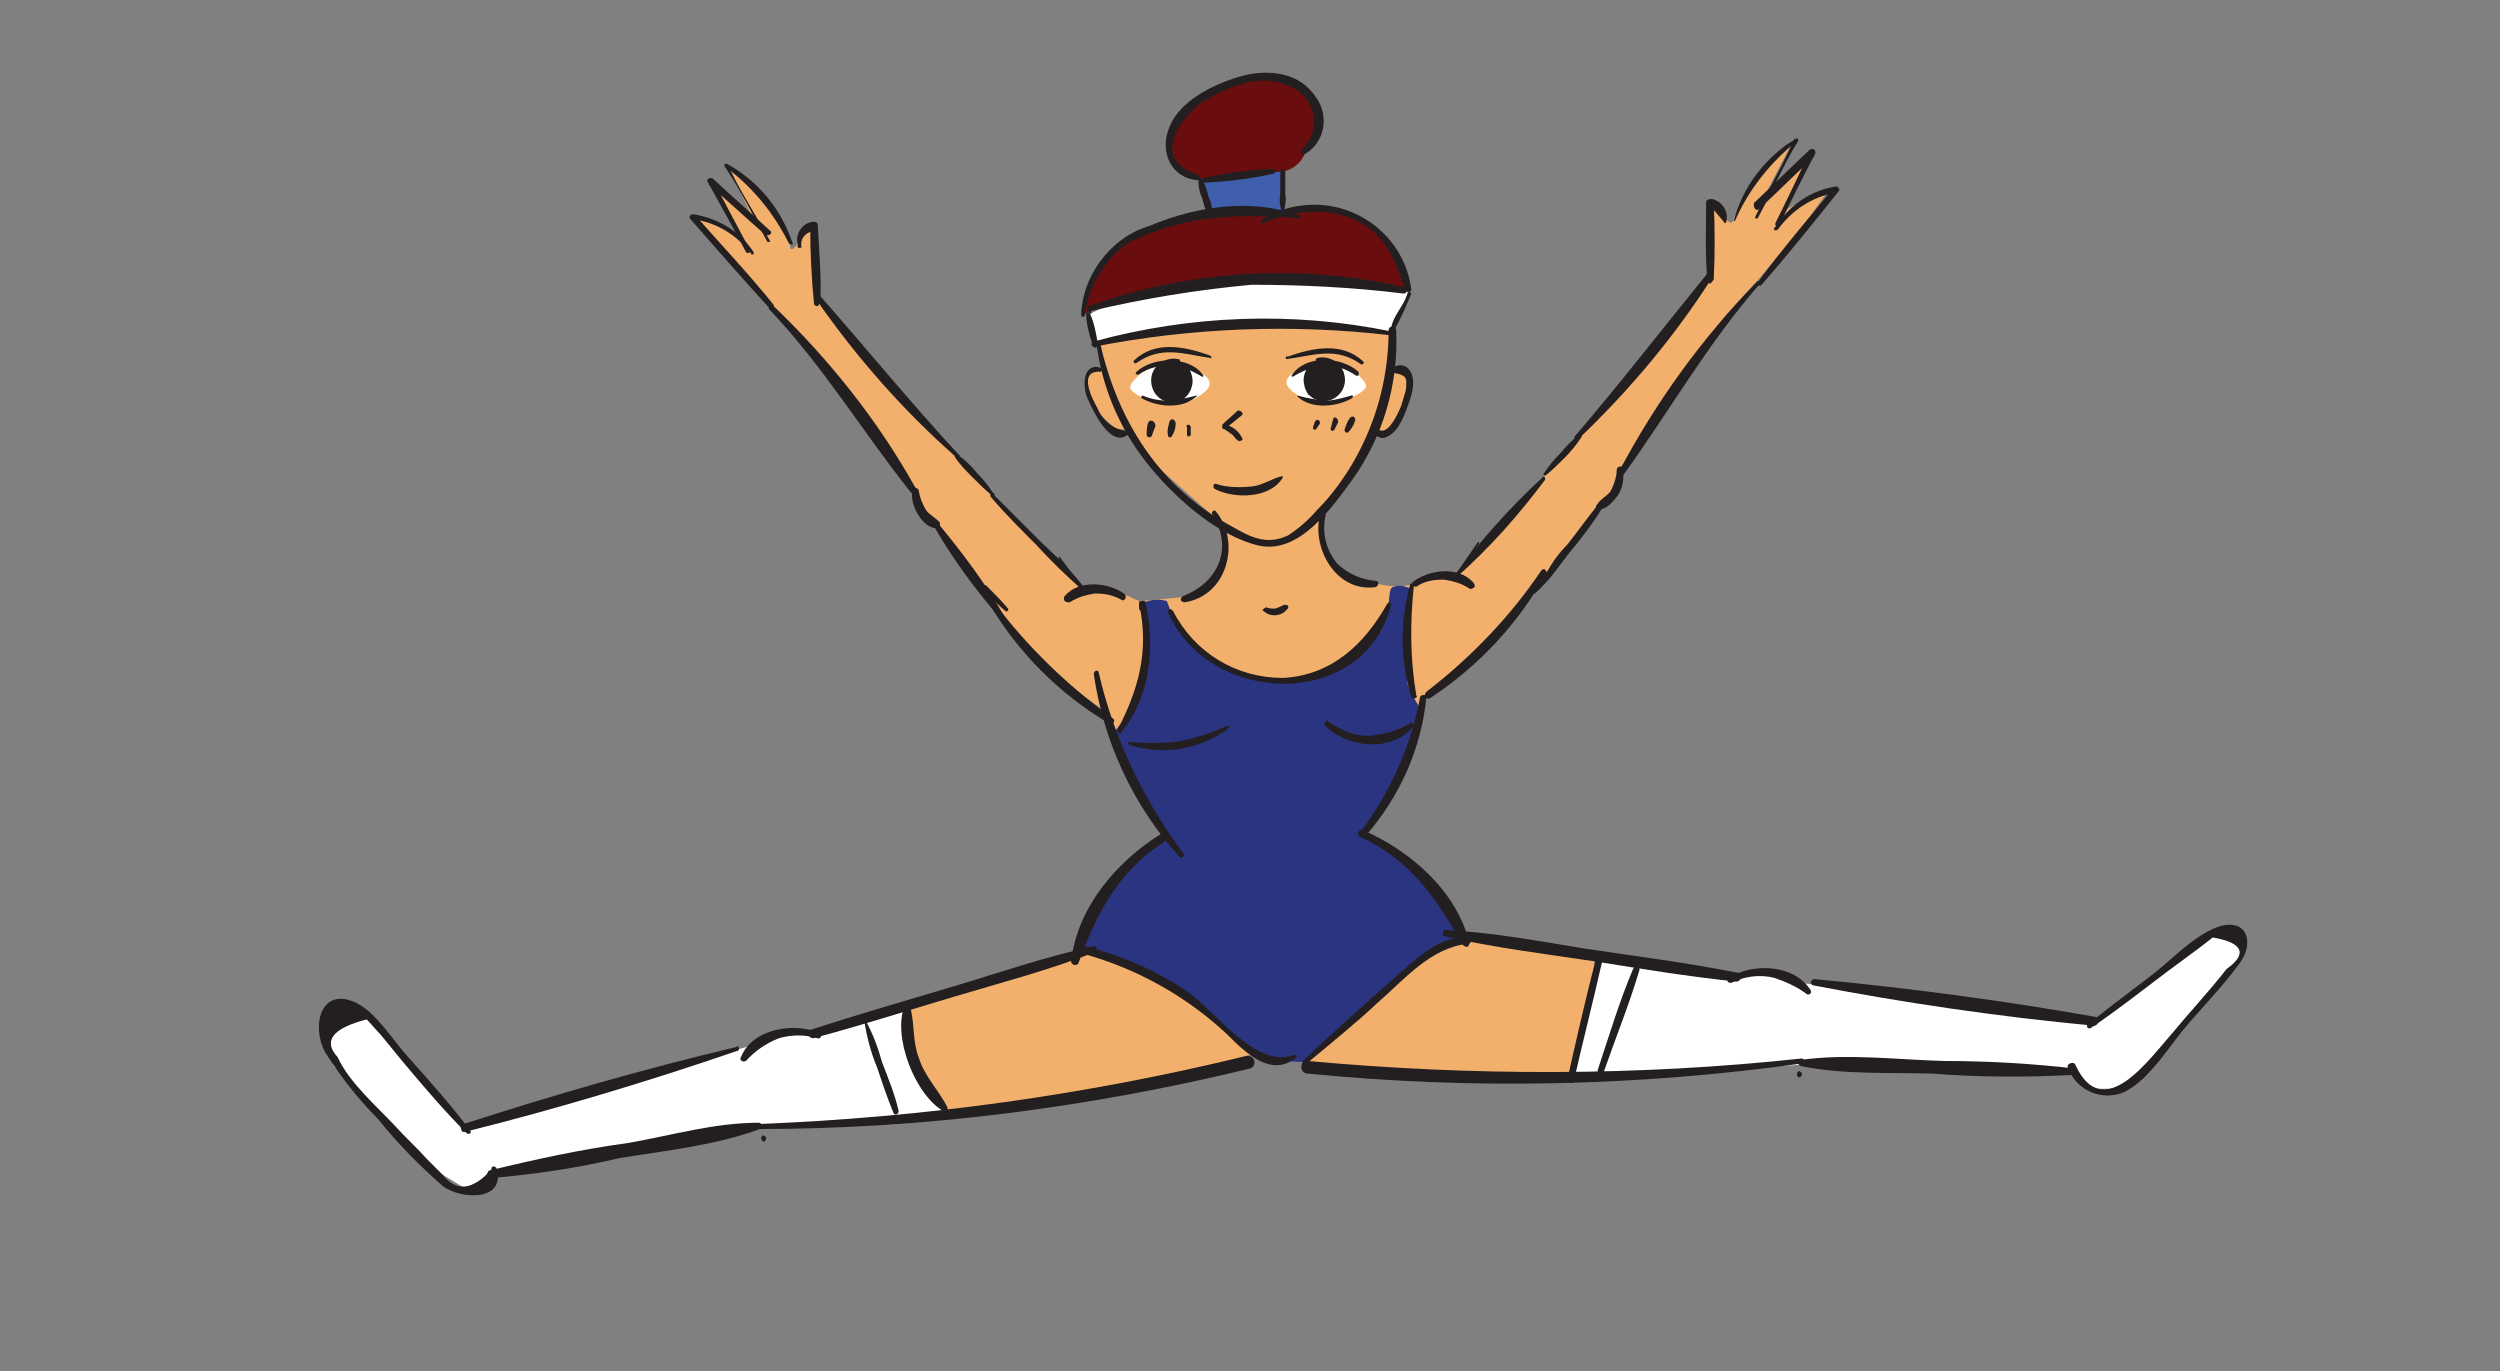 <?xml version="1.0" encoding="utf-8"?>
<!-- Generator: Adobe Illustrator 24.1.2, SVG Export Plug-In . SVG Version: 6.00 Build 0)  -->
<svg version="1.1" id="illustration" xmlns="http://www.w3.org/2000/svg" xmlns:xlink="http://www.w3.org/1999/xlink" x="0px"
	 y="0px" viewBox="0 0 198.4 108.8" style="enable-background:new 0 0 198.4 108.8;" xml:space="preserve">
<rect x="0" y="0" width="198.4" height="108.8" fill="#808080" stroke="none"/>
<style type="text/css">
	.st0{fill:#F3B06C;}
	.st1{fill:#FFFFFF;}
	.st2{fill:#6A0D0E;}
	.st3{fill:#231F20;}
	.st4{fill:#3F5FAC;}
	.st5{fill:#2A3481;}
</style>
<path class="st0" d="M87.2,27.1l11.4-1.5l11.8,0.8l0.1,3l0.9,0.3l0.4,1.1l-0.6,1.9l-0.8,1.3l-0.7,0.4l-0.7,0.1l-2.5,4.2l-1.8,2
	l0.2,1.9l1,2.2l1.3,1l2,0.5c1.1,0.3,2.2,0.3,3.2,0c0.8-0.3,1.6-0.5,2.4-0.6l1.4,0.3l-0.5-0.6l1.5-1.6l4.9-5.4l1.4-1.8l5.2-5.9l4.9-6
	l2.1-2.9l0.1-5.8l1.2,1.4c0,0,0.4,0.6,0.6,0s1.1-2.4,1.1-2.4l1.3-1.8l1.9-1.8l0.5-0.4l-2.3,4.4l3.3-2.9l-1.9,4.3l1.9-1.1l1.7-0.6
	l-1.4,2l-3,3.7l-1.1,1.3l-2.8,3.1l-4.4,6l-3.6,5.6l-0.5,0.8l-0.5,1.6l-1.1,1l-4.1,5.4l-3,3.6l-4.5,4.8l-2.4,1.8l-1.3,5.3l-3.4,5
	l2.6,1.6l3.8,3.7l1.7,2.8l10.4,1.6V77l-2,8.6l-20.8-1l-1.2-0.8l-1.7,0.3l-1.6-0.4l-4.3,1.3L75,88.4l-1.4-2.2l-1.4-3.3l-0.4-3.1
	l13.6-4.4l1.5-3.6l2.5-3.1l3.1-2.2l-3.2-5.4l-1.8-4.8L83,53.1l-3.4-4l-2.9-4l-2.3-3.5l-1.2-0.9L72.4,39l-3.9-5.7l-3.6-4.6l-4.7-5.3
	l-5.4-6.2l1,0.2l2.1,1l0.7,0.2l-2-3.8l3.3,2.9l-2-4.4l2.2,1.9l1.6,2.3l1,1.8c0,0-0.1,0.7,0.3,0.4s0.5-1.2,0.5-1.2l1-0.7l0.1,3.5
	l0.1,2.3l8.9,10.2l4,4.2l5.7,6l2.7,2.8h2.4l2,0.9c0,0,3-0.2,3.8-0.4s2.7-2.3,2.7-2.3l0.5-3.1l-1.2-1l-4.5-4l-2.3-2.8l-0.9-0.1
	L87,32.6l-0.9-2l0.4-1l1-0.3L87.2,27.1z"/>
<polygon class="st1" points="86.8,27.3 86.3,25 88.4,24 96.8,22.5 104.4,22.3 111.8,23 111.1,25 110.3,26.5 98.8,25.7 "/>
<path class="st2" d="M85.9,25l0.7-2.7l1.8-2.5l3.1-1.9l4.5-1.1l-0.8-2.6l-1.9-1.1l-0.5-2L94,9l2.8-1.9l2.6-0.9l2.9,0.2l2,1.5
	l0.5,2.6l-1.2,1.5c-0.2,0.8-0.9,1.4-1.7,1.6v3.2l2.6-0.3l2.6,0.4l2.5,1.5l1.4,2.1l0.9,2.6l-5.5-0.6h-8.1l-5.8,0.7l-5.6,1.3L85.9,25z
	"/>
<polygon class="st1" points="72.3,79.7 72.2,82.3 73.6,86.2 75,88.4 65.5,89.2 59.2,89.4 51.7,90.9 41.7,92.8 38.9,93.3 36.9,94.3 
	34.1,92.6 26.5,84.6 25.7,81.6 26.8,79.9 28.2,80 29.7,81.4 32.3,84.2 35.7,88.1 37.1,89.6 45.1,87.1 59.9,82.9 61.9,81.8 
	64.6,82.1 67.8,81.1 "/>
<polygon class="st1" points="126.7,75.9 124.7,85.5 137.7,84.8 148.1,84.2 160.6,84.6 164.4,85 165.8,86.4 168.5,86.4 173.8,80.6 
	175.9,78.2 177.8,75.9 177.7,73.9 175.8,73.9 173.4,75.6 170.2,78.2 166.1,81.1 151,79 142.8,78 140.4,76.9 136.6,77.6 "/>
<path class="st1" d="M105,28.8l-1.7,0.5c0,0-1.1,0.3-1.2,1s1.7,1.5,1.7,1.5l1.7,0.2l1.8-0.5c0,0,1-0.4,1.1-0.8s-0.9-1.2-0.9-1.2
	l-1.3-0.7C106.2,28.8,105,28.8,105,28.8z"/>
<path class="st1" d="M93.1,28.9l1.7,0.5c0,0,1.1,0.3,1.2,1s-1.7,1.5-1.7,1.5l-1.7,0.2l-1.8-0.5c0,0-1-0.4-1.1-0.8s0.9-1.2,0.9-1.2
	l1.3-0.7C91.9,28.9,93.1,28.9,93.1,28.9z"/>
<polygon class="st3" points="105,28.8 103.9,29.3 103.6,30.2 103.8,31.3 104.4,31.6 105.3,31.7 106.1,31.4 106.6,30.7 106.6,29.5 
	105.8,28.9 "/>
<polygon class="st3" points="92.9,28.8 91.8,29.3 91.5,30.4 92,31.4 92.9,32 93.7,31.7 94.3,31 94.4,30 93.9,29.1 "/>
<polygon class="st4" points="95.2,14.2 98,13.9 101.9,13.6 101.8,16.9 96.4,17 95.9,16.9 "/>
<path class="st5" d="M90.6,47.9c0.6-0.3,1.3-0.4,2-0.2l0.6,1.6l1.4,1.8l2,1.7l2.8,1.1l3.1,0.2l3.9-1.3l2.6-2.4l1.2-2.1
	c0,0,0-1.6,0.3-1.7c0.5-0.2,1-0.1,1.4,0.1c0.2,0.3-0.2,1.8-0.2,1.8l-0.2,3.1l0.2,2.7l0.4,0.9l0.7,1.2l-1.1,4.6l-1.8,2.8l-1.7,2.4
	l2.6,1.6l2.1,2.1l1.8,1.7l1.5,2.8l-3.4,1.7l-2.7,2.3l-2.7,2.2l-1.8,1.8L104,84l-0.4,0.3l-1.9-0.1l-2.3-0.6l-1.3-1.1l-2.8-2.6
	l-2.6-1.5l-4-2.2l-3.1-0.7l1.2-3.1l3-3.9l2.8-2.3l-3-5.1l-1.1-3.1l1.4-1.8l1.2-4v-2.9L90.6,47.9z"/>
<path class="st3" d="M87,27.1c0.4,3.5,1.8,6.8,3.9,9.5c2.1,2.7,5.6,5.9,9,6.7c3.2,0.7,5.8-3,7.4-5.2c2.5-3.5,3.7-7.7,3.5-11.9
	c0-0.1-0.1-0.3-0.3-0.3c-0.1,0-0.3,0.1-0.3,0.3c0,3.6-0.9,7.1-2.7,10.3c-0.8,1.4-1.8,2.8-3,4c-0.7,0.8-1.5,1.5-2.3,2
	c-1.7,0.8-3,0.1-4.4-0.7c-5.8-3.1-9.1-8.4-10.5-14.6c0-0.1-0.1-0.1-0.2-0.1C87.1,27,87,27.1,87,27.1L87,27.1z"/>
<path class="st3" d="M110.4,26.3c-7.8-1.6-15.9-1.3-23.6,0.8c-0.3,0.1-0.2,0.5,0.1,0.4c7.7-1.5,15.6-1.8,23.4-0.9
	C110.5,26.6,110.5,26.3,110.4,26.3L110.4,26.3z"/>
<path class="st3" d="M87.1,27.4c0-0.4-0.1-0.8-0.2-1.3c-0.1-0.4-0.2-0.8-0.4-1.2c0-0.1-0.2-0.1-0.2-0.1c-0.1,0-0.1,0.1-0.1,0.2
	c0,0.4,0.1,0.9,0.2,1.3c0.1,0.4,0.2,0.8,0.4,1.2c0,0.1,0.2,0.1,0.2,0.1C87,27.5,87.1,27.4,87.1,27.4z"/>
<path class="st3" d="M86.5,24.7c4.2-1,8.5-1.7,12.8-2.1c4,0,8.1,0.2,12.1,0.7c0.3,0,0.4-0.5,0.1-0.5c-8.3-1.9-17-1.4-25.1,1.5
	c-0.1,0-0.1,0.2-0.1,0.2C86.3,24.7,86.4,24.7,86.5,24.7z"/>
<path class="st3" d="M111.7,23.3c-0.3,1-1.2,1.8-1.3,2.8c0,0.2,0.3,0.2,0.3,0c0.5-0.9,0.9-1.8,1.3-2.8
	C112,23.2,111.7,23.1,111.7,23.3L111.7,23.3z"/>
<path class="st3" d="M86.6,24.8v-0.2c0-0.1,0-0.1-0.1-0.1s-0.1,0-0.1,0.1v0.2C86.4,24.9,86.7,24.9,86.6,24.8L86.6,24.8z"/>
<path class="st3" d="M86.1,25c0.5-3.6,3.2-6.5,6.8-7.1c0.1,0,0.1-0.1,0.1-0.1c0,0,0-0.1-0.1-0.1c-3.8,0-7,3.6-7.1,7.3
	C85.8,25.2,86.1,25.2,86.1,25L86.1,25z"/>
<path class="st3" d="M112,23c-0.5-4.2-4.4-7.2-8.6-6.7c-1.1,0.1-2.2,0.5-3.2,1.1c-0.2,0.1-0.1,0.4,0.1,0.3c2.6-1.1,5.7-1.4,8.2,0.3
	c1.8,1.2,2.3,3.2,3.1,5.1C111.8,23.3,112,23.1,112,23z"/>
<path class="st3" d="M89.9,19.1c4.4-2.1,8.5-2.1,13.2-1.8c0.1,0,0.2-0.2,0-0.2c-4.4-1.6-9.5-0.5-13.5,1.6
	C89.4,18.9,89.7,19.3,89.9,19.1L89.9,19.1z"/>
<path class="st3" d="M96.2,16.9c0-0.5-0.1-0.9-0.3-1.3c-0.1-0.5-0.3-1-0.5-1.4c0-0.1-0.1-0.1-0.2,0c0,0-0.1,0.1-0.1,0.1
	c0,0.5,0.1,1,0.3,1.4c0.1,0.4,0.2,0.9,0.5,1.3C96,17,96.1,17,96.2,16.9C96.2,16.9,96.2,16.9,96.2,16.9z"/>
<path class="st3" d="M95.6,14.5c1.8-0.1,3.6-0.3,5.4-0.7c0.1,0,0.2-0.1,0.2-0.2c0-0.1-0.1-0.2-0.2-0.2c-1.8,0.1-3.6,0.3-5.4,0.7
	C95.3,14.1,95.4,14.5,95.6,14.5z"/>
<path class="st3" d="M101.6,13.6v1.8c-0.1,0.5,0,1,0.1,1.4c0.1,0.1,0.2,0.1,0.2,0c0,0,0,0,0,0c0.1-0.5,0.2-1,0.1-1.4v-1.8
	c0-0.1-0.1-0.2-0.2-0.2C101.7,13.4,101.6,13.5,101.6,13.6L101.6,13.6z"/>
<path class="st3" d="M95.1,13.9c-4-1.3-1.2-4.7,0.3-5.8c1-0.6,2-1.1,3.1-1.4c1.4-0.5,3-0.4,4.3,0.4c1.4,0.8,1.9,2.6,1.1,4
	c-0.2,0.3-0.4,0.6-0.6,0.8c-0.1,0.1-0.1,0.2,0,0.3c0.1,0.1,0.2,0.1,0.3,0l0,0c1.5-0.9,1.9-2.9,0.9-4.4c-0.1-0.1-0.2-0.3-0.3-0.4
	c-1.4-1.8-3.9-1.9-5.9-1.3s-4.7,1.9-5.5,4c-0.8,1.9,0.1,4,2.2,4.2C95.3,14.3,95.3,14,95.1,13.9L95.1,13.9z"/>
<path class="st3" d="M96.2,40.8c1.7,2.7,0.5,5.4-2.3,6.5c-0.1,0-0.2,0.2-0.2,0.3c0,0.1,0.2,0.2,0.3,0.2c3.4-0.5,4.5-4.8,2.5-7.2
	C96.4,40.4,96.1,40.6,96.2,40.8z"/>
<path class="st3" d="M104.8,40.7c-0.8,2.7,1.2,6.3,4.3,5.9c0.3,0,0.4-0.5,0.1-0.5c-1.2-0.1-2.3-0.6-3.1-1.4
	c-0.9-1.1-1.2-2.5-0.9-3.8c0-0.1-0.1-0.2-0.2-0.2C104.9,40.6,104.9,40.6,104.8,40.7z"/>
<path class="st3" d="M112.5,46.5c0.6-0.4,1.3-0.5,2.1-0.5c0.7,0.1,1.4,0.3,2,0.7c0.1,0.1,0.3,0,0.4-0.1c0.1-0.1,0-0.3-0.1-0.4
	c-1.2-1.3-3.5-1-4.8,0C112,46.4,112.3,46.7,112.5,46.5L112.5,46.5z"/>
<path class="st3" d="M86.8,53.5c0.8,5.4,3.1,10.4,6.8,14.5c0.2,0.2,0.5-0.1,0.3-0.3c-3.2-4.3-5.5-9.1-6.7-14.3
	C87.2,53.1,86.8,53.2,86.8,53.5L86.8,53.5z"/>
<path class="st3" d="M112.7,55.3c-0.7,3.9-2.4,7.6-4.7,10.7c-0.2,0.2,0.2,0.5,0.4,0.3c2.7-3.1,4.4-6.9,4.8-11
	C113.2,55.1,112.8,55.1,112.7,55.3L112.7,55.3z"/>
<path class="st3" d="M92.1,66.2c-3.5,2.2-6.6,5.8-7.1,10.1c0,0.3,0.5,0.4,0.6,0.1c1.4-3.9,3.2-7.3,6.8-9.6
	C92.7,66.6,92.3,66,92.1,66.2L92.1,66.2z"/>
<path class="st3" d="M86.8,75.1c-3.8,0.8-7.5,2.1-11.2,3.2s-7.5,2.2-11.2,3.4c-0.2,0.1-0.3,0.3-0.3,0.4s0.3,0.3,0.4,0.3
	c3.8-1,7.5-2.2,11.2-3.3s7.5-2.1,11.1-3.5c0.1,0,0.2-0.2,0.2-0.3C87.1,75.1,86.9,75.1,86.8,75.1z"/>
<path class="st3" d="M65.1,82c-2-0.9-5.4-0.4-6.3,1.9c-0.1,0.1,0,0.3,0.1,0.3c0.1,0.1,0.2,0,0.3,0c0.7-0.8,1.6-1.4,2.6-1.8
	c1-0.3,2.1-0.3,3.1,0C65.1,82.5,65.3,82.1,65.1,82L65.1,82z"/>
<path class="st3" d="M58.4,83.1c-7.2,1.7-14.5,3.8-21.6,6.1c-0.2,0-0.3,0.2-0.2,0.4c0,0.2,0.2,0.3,0.4,0.2c7.2-1.8,14.5-4,21.5-6.4
	c0.1,0,0.2-0.1,0.1-0.3S58.5,83.1,58.4,83.1z"/>
<path class="st3" d="M38.9,93.5c3.5-0.3,6.9-0.8,10.3-1.6c3.7-0.6,7.6-1,11.1-2.3c0.3-0.1,0.2-0.5-0.1-0.5c-3.5,0-6.9,1-10.3,1.6
	c-3.7,0.5-7.4,1.3-11.1,2.2C38.6,93.1,38.6,93.5,38.9,93.5L38.9,93.5z"/>
<path class="st3" d="M60.6,90.6c0.1,0,0.2-0.1,0.2-0.3c0-0.1-0.1-0.1-0.2-0.2c-0.1,0-0.2,0.1-0.2,0.3C60.5,90.5,60.5,90.6,60.6,90.6
	z"/>
<path class="st3" d="M60.2,89.6c13.1,0,26.2-1.7,39-4.8c0.6-0.2,0.4-1.1-0.3-1c-12.7,3.1-25.7,4.9-38.7,5.4c-0.1,0-0.2,0.1-0.2,0.2
	C60,89.5,60.1,89.5,60.2,89.6L60.2,89.6z"/>
<path class="st3" d="M107.9,66.4c4,1.8,6.1,4.9,8.2,8.6c0.1,0.1,0.3,0.2,0.4,0.1c0.1-0.1,0.1-0.2,0.1-0.3c-1-4.1-4.7-7.3-8.4-8.9
	C107.9,65.7,107.6,66.2,107.9,66.4z"/>
<path class="st3" d="M114.6,74.3c3.9,0.9,8,1.4,12,2c3.7,0.6,7.4,1.2,11.2,1.6c0.4,0,0.5-0.6,0.1-0.7c-4-0.8-8-1.3-12-1.9
	c-3.7-0.6-7.4-1.3-11.2-1.5c-0.1,0-0.2,0.1-0.2,0.3C114.5,74.3,114.5,74.3,114.6,74.3L114.6,74.3z"/>
<path class="st3" d="M137.4,78c1-0.5,2.2-0.7,3.4-0.4c0.9,0.3,1.8,0.7,2.6,1.3c0.2,0.1,0.4-0.1,0.3-0.3c-1.3-2.1-4.6-2.2-6.5-1
	c-0.1,0.1-0.1,0.2-0.1,0.3C137.2,78,137.3,78,137.4,78L137.4,78z"/>
<path class="st3" d="M143.9,78.2c7.3,1.4,14.8,2.5,22.3,3.2c0.2,0,0.3-0.2,0.3-0.4c0-0.1-0.1-0.3-0.2-0.3c-7.3-1.3-14.9-2.3-22.3-3
	C143.7,77.7,143.6,78.1,143.9,78.2L143.9,78.2z"/>
<path class="st3" d="M164.7,84.8c-3.5-0.4-6.9-0.6-10.4-0.6c-3.7-0.1-7.6-0.6-11.3-0.1c-0.3,0-0.4,0.4-0.1,0.5
	c3.4,0.7,7,0.5,10.4,0.6c3.8,0.3,7.6,0.3,11.3,0.1C164.9,85.2,165,84.8,164.7,84.8z"/>
<path class="st3" d="M142.8,85.5c0.1,0,0.2-0.1,0.2-0.3c0-0.1-0.1-0.1-0.2-0.2c-0.1,0-0.2,0.1-0.2,0.3
	C142.6,85.4,142.7,85.5,142.8,85.5z"/>
<path class="st3" d="M143,84c-13,1.4-26.1,1.4-39.2,0.2c-0.7-0.1-0.7,1,0,1c13.1,1.3,26.2,1,39.2-0.8C143.3,84.4,143.2,84,143,84
	L143,84z"/>
<path class="st3" d="M89.6,59.1c2.7,0.9,5.6,0.4,7.9-1.3c0.1-0.1,0-0.1,0-0.2c0,0-0.1,0-0.1,0c-1.1,0.5-2.3,0.9-3.6,1.2
	c-1.4,0.2-2.8,0.2-4.2,0.1C89.5,58.8,89.5,59,89.6,59.1L89.6,59.1z"/>
<path class="st3" d="M105.1,57.5c1.6,1.8,5.3,2.3,7,0.2c0.1-0.1,0.1-0.2,0-0.3c-0.1-0.1-0.1-0.1-0.2,0c-1,0.6-2.1,0.9-3.3,1
	c-1.2,0-2.3-0.5-3.3-1.2C105.2,57.2,105.1,57.4,105.1,57.5L105.1,57.5z"/>
<path class="st3" d="M90.8,48.3v-0.2c0.1-0.4-0.5-0.4-0.4,0v0.2c0,0.1,0.1,0.2,0.2,0.1C90.7,48.4,90.7,48.3,90.8,48.3L90.8,48.3z"/>
<path class="st3" d="M90.8,48.1l0.1-0.2c0.1-0.3-0.4-0.3-0.4,0v0.2c0,0.1,0.1,0.1,0.2,0.1C90.7,48.1,90.7,48.1,90.8,48.1L90.8,48.1z
	"/>
<path class="st3" d="M90.4,47.9c0.8,3.7,0,6.7-1.7,10c-0.1,0.2,0.2,0.4,0.3,0.2c2.3-2.8,2.7-6.8,1.9-10.3
	C90.7,47.6,90.3,47.7,90.4,47.9L90.4,47.9z"/>
<path class="st3" d="M111.9,46.4c-0.8,2.9-0.8,6,0.1,8.9c0.1,0.1,0.2,0.2,0.3,0.1c0.1,0,0.2-0.1,0.1-0.2c-0.5-2.9-0.5-5.8-0.2-8.7
	C112.3,46.3,112,46.2,111.9,46.4L111.9,46.4z"/>
<path class="st3" d="M92.7,48.6c3.2,7.4,15.5,7.9,17.7-0.6c0-0.1,0-0.2-0.1-0.2c-0.1,0-0.1,0-0.2,0.1c-1.8,3.2-4.4,5.7-8.3,5.9
	c-3.7,0-7-2-8.7-5.3C92.9,48.2,92.6,48.4,92.7,48.6z"/>
<path class="st3" d="M100.3,48.5c0.5,0.5,1.4,0.4,1.8-0.1c0,0,0,0,0.1-0.1c0.1-0.1,0-0.3-0.1-0.3c-0.1,0-0.1,0-0.2,0
	c-0.2,0.1-0.4,0.2-0.7,0.3c-0.2,0-0.5,0-0.7-0.1c-0.1,0-0.2,0.1-0.3,0.2C100.2,48.4,100.2,48.5,100.3,48.5z"/>
<path class="st3" d="M86,75.7c4.3,1.2,8.2,3.4,11.4,6.4c1.4,1.4,3.5,3.5,5.5,1.8c0-0.1,0-0.2,0-0.2c0,0-0.1,0-0.1,0
	c-3.2,1.2-6.2-3.4-8.7-5.1c-2.4-1.6-5.1-2.8-8-3.5c-0.2,0-0.3,0-0.4,0.2S85.8,75.7,86,75.7L86,75.7L86,75.7z"/>
<path class="st3" d="M103.7,84.4c1.9-1.6,3.8-3.1,5.6-4.8c2.1-1.8,4.2-4.4,7.2-4.7c0.2,0,0.3-0.2,0.2-0.3c0-0.1-0.1-0.2-0.2-0.2
	c-2.3-0.1-3.9,1.5-5.6,3c-2.5,2.2-5.1,4.5-7.5,6.8C103.2,84.3,103.5,84.6,103.7,84.4L103.7,84.4z"/>
<path class="st3" d="M71.8,79.8c-1,2.4,0.8,7.1,3.1,8.4c0.1,0.1,0.2,0,0.3-0.1c0-0.1,0-0.1,0-0.2c-0.7-1.4-1.8-2.4-2.3-4
	c-0.5-1.3-0.3-2.8-0.7-4.1C72.2,79.6,71.9,79.5,71.8,79.8z"/>
<path class="st3" d="M126.6,76.3c-0.8,3.1-1.5,6.2-2.2,9.3c-0.1,0.3,0.4,0.5,0.5,0.2c0.7-3.1,1.5-6.2,2.2-9.3
	C127.3,76.1,126.7,75.9,126.6,76.3z"/>
<path class="st3" d="M129.6,76.9c-1.1,2.6-1.9,5.3-2.8,8c-0.1,0.3,0.4,0.5,0.5,0.1c0.9-2.6,2-5.3,2.8-8
	C130.2,76.7,129.7,76.6,129.6,76.9z"/>
<path class="st3" d="M68.6,81.1c0.2,1.2,0.5,2.4,1,3.6c0.4,1.2,0.8,2.4,1.3,3.6c0.1,0.3,0.5,0.1,0.4-0.2c-0.3-1.3-0.8-2.5-1.3-3.8
	c-0.3-1.1-0.7-2.2-1.3-3.3C68.7,80.9,68.6,80.9,68.6,81.1L68.6,81.1z"/>
<path class="st3" d="M37.3,89.7c-1.5-2-3.2-3.9-4.9-5.8c-1.2-1.3-2.5-3.5-4.1-4.3c-2.9-1.4-3.6,1.9-2.5,3.9c1.2,1.9,2.6,3.7,4.2,5.3
	c1.5,1.9,3.2,3.6,5.1,5.3c1.4,1.1,5.1,1.3,4.3-1.4c-0.1-0.1-0.2-0.2-0.3-0.1c-0.1,0-0.1,0.1-0.1,0.2c-1.5,1.7-2.8,1.8-3.9,0.4
	L33.9,92c-0.8-0.9-1.7-1.7-2.5-2.6c-1.5-1.6-3.7-3.5-4.6-5.5c-1.2-1.3-0.4-2.3,2.3-3c0.4,0.4,0.7,0.8,1.1,1.2l1.8,2.2
	c1.6,1.9,3.2,3.8,5,5.6C37.2,90.1,37.5,89.9,37.3,89.7L37.3,89.7z"/>
<path class="st3" d="M165.9,81.6c2.1-1.4,4.1-3,6.1-4.5l2.3-1.7c0.4-0.3,0.8-0.6,1.3-1c2.4,0.4,2.8,1.3,1.1,2.5
	c-1.4,1.8-3,3.5-4.4,5.2c-1.7,1.9-5.4,7.2-7.6,2.4c-0.1-0.3-0.7-0.1-0.6,0.2c0.6,1.7,2.4,2.6,4.1,2.1c0.4-0.1,0.7-0.3,1-0.5
	c1.6-1.1,2.8-3,4-4.5c1.5-1.8,3.1-3.4,4.5-5.3c1.3-1.7,0.6-3.8-1.8-2.9c-1.8,0.7-3.4,2.4-4.9,3.6c-1.8,1.4-3.6,2.7-5.3,4.1
	C165.5,81.4,165.7,81.7,165.9,81.6L165.9,81.6z"/>
<path class="st3" d="M91.1,33.6C91,33.9,91,34.2,91,34.5c0,0.2,0.3,0.3,0.4,0.1c0.1-0.3,0.2-0.5,0.3-0.8
	C91.7,33.4,91.2,33.2,91.1,33.6z"/>
<path class="st3" d="M92.8,33.5c-0.1,0.4-0.2,0.7-0.1,1.1c0,0.1,0.1,0.1,0.2,0.1c0,0,0.1,0,0.1-0.1c0.2-0.3,0.3-0.6,0.3-1
	C93.3,33.3,92.9,33.1,92.8,33.5L92.8,33.5z"/>
<path class="st3" d="M94.2,33.9c0,0.2,0,0.4,0,0.6c0,0.1,0.1,0.2,0.2,0.1c0.1,0,0.1-0.1,0.1-0.1c0-0.2,0-0.4,0-0.6
	c0-0.1-0.1-0.2-0.2-0.2C94.2,33.7,94.1,33.8,94.2,33.9L94.2,33.9z"/>
<path class="st3" d="M104.4,33.4c-0.1,0.1-0.1,0.3-0.2,0.5c0,0.1,0,0.2,0.1,0.2c0.1,0,0.1,0,0.1,0c0.1-0.1,0.2-0.3,0.3-0.4
	C104.9,33.4,104.5,33.2,104.4,33.4z"/>
<path class="st3" d="M105.8,33.3c-0.1,0.2-0.1,0.4-0.2,0.7c0,0.1,0,0.1,0.1,0.2c0.1,0,0.1,0,0.2-0.1c0.1-0.2,0.2-0.4,0.3-0.6
	C106.2,33.1,105.8,33,105.8,33.3z"/>
<path class="st3" d="M107.1,33.2c-0.2,0.3-0.3,0.6-0.4,0.9c0,0.2,0.2,0.3,0.3,0.2c0.2-0.2,0.4-0.5,0.5-0.8
	C107.7,33.1,107.3,32.9,107.1,33.2z"/>
<path class="st3" d="M115.4,46.1c0.7-1,1.4-2,2-3c0-0.1-0.1-0.1-0.1-0.1c-0.7,1-1.4,2-2,3C115.2,46.1,115.4,46.2,115.4,46.1
	L115.4,46.1z"/>
<path class="st3" d="M115.6,45.8c2.6-2.3,4.9-4.9,7-7.7c0.1-0.2-0.1-0.4-0.2-0.2c-2.6,2.4-4.9,5-7,7.8
	C115.3,45.7,115.5,45.9,115.6,45.8z"/>
<path class="st3" d="M113.5,55.4c3.8-2.5,7-5.9,9.2-9.9c0.1-0.1,0-0.2-0.1-0.3c-0.1-0.1-0.2,0-0.3,0.1c-2.5,3.7-5.6,6.9-9.1,9.6
	C112.9,55.2,113.2,55.6,113.5,55.4L113.5,55.4z"/>
<path class="st3" d="M122.7,37.7c0.5-0.4,1-0.9,1.5-1.4c0.5-0.5,0.9-1,1.3-1.6c0.1-0.1-0.1-0.3-0.2-0.2c-0.5,0.4-1,0.9-1.5,1.5
	c-0.5,0.5-0.9,1-1.3,1.6C122.4,37.6,122.6,37.8,122.7,37.7z"/>
<path class="st3" d="M125.2,34.9c4.1-3.9,7.7-8.2,10.7-12.9c0.1-0.2-0.2-0.5-0.4-0.3c-3.5,4.3-6.9,8.7-10.5,12.9
	c-0.1,0.1-0.1,0.2,0,0.2C125.1,34.9,125.2,34.9,125.2,34.9L125.2,34.9z"/>
<path class="st3" d="M139.4,22.4c-4.3,4.4-8,9.5-10.9,15c0,0.1,0,0.3,0.1,0.3c0.1,0,0.2,0,0.3-0.1c3.6-5,6.6-10.3,10.7-15
	C139.7,22.4,139.5,22.2,139.4,22.4L139.4,22.4z"/>
<path class="st3" d="M128.3,37.3c0,0.6-0.2,1.2-0.5,1.7c-0.3,0.4-0.8,0.6-1.1,1.1c-0.1,0.1,0,0.3,0.1,0.3c0,0,0,0,0,0
	c0.7,0.1,1.2-0.6,1.6-1.1c0.4-0.6,0.5-1.4,0.4-2.1C128.8,36.9,128.3,37,128.3,37.3z"/>
<path class="st3" d="M126.7,40.2c-0.8,1-1.5,2-2.3,3c-0.8,0.8-1.4,1.7-1.9,2.7c0,0.1,0,0.2,0.1,0.2c0.1,0,0.1,0,0.2,0
	c0.8-0.9,1.5-2,2.3-2.9c0.7-0.9,1.4-1.8,2-2.8C127.2,40.2,126.8,40,126.7,40.2L126.7,40.2z"/>
<path class="st3" d="M123.1,45.1c-0.6,0.6-1.1,1.2-1.6,1.8c-0.1,0.2,0.1,0.3,0.3,0.2c0.6-0.5,1.1-1.1,1.6-1.8
	C123.6,45.2,123.3,44.9,123.1,45.1z"/>
<path class="st3" d="M136,22.2c0.1-2,0.1-4.1,0-6.2l-0.3,0.3l1.1,1.3c0,0.1,0.1,0.1,0.1,0.1c0.1,0,0.1-0.1,0.1-0.1
	c0.2-0.8-0.3-1.6-1.1-1.8c-0.1,0-0.1,0-0.2,0c-0.1,0-0.3,0.1-0.3,0.2c0,0,0,0,0,0.1c0,2.1-0.1,4.1,0.1,6.2c0,0.1,0.1,0.2,0.2,0.2
	S135.9,22.3,136,22.2L136,22.2z"/>
<path class="st3" d="M137.7,17.5c1.1-2.5,2.8-4.6,4.9-6.3l-0.2-0.2c-0.9,2.1-2.1,4.1-3.1,6.2c-0.1,0.1,0.1,0.2,0.2,0.1
	c1.1-2,2-4.2,3.2-6.1c0-0.1,0-0.2,0-0.2c-0.1,0-0.1,0-0.2,0c-2.4,1.5-4.2,3.8-4.9,6.5C137.5,17.5,137.7,17.6,137.7,17.5z"/>
<path class="st3" d="M139.6,16.6c1.5-1.4,2.9-2.8,4.4-4.2l-0.4-0.3c-0.9,1.9-1.8,3.8-2.7,5.6c-0.1,0.2,0.2,0.4,0.3,0.2
	c0.9-1.9,1.8-3.7,2.8-5.6c0.1-0.1,0.1-0.3,0-0.4s-0.3-0.1-0.4,0c-1.5,1.4-2.9,2.8-4.4,4.2C139.1,16.5,139.4,16.8,139.6,16.6z"/>
<path class="st3" d="M141.1,18.2c1.1-1.5,2.7-2.6,4.6-2.9l-0.2-0.4c-2,2.5-4.1,4.9-6,7.5c-0.1,0.2,0.2,0.4,0.3,0.2
	c2.1-2.4,4.1-4.9,6.1-7.4c0.1-0.1,0.1-0.2,0-0.3c-0.1-0.1-0.1-0.1-0.2-0.1c-2,0.3-3.7,1.5-4.8,3.2C140.6,18.2,140.9,18.4,141.1,18.2
	L141.1,18.2z"/>
<path class="st3" d="M89.2,47.1c-1.3-0.9-3.6-1.1-4.7,0.2c-0.1,0.1-0.1,0.3,0,0.4c0.1,0.1,0.2,0.1,0.4,0.1c0.6-0.4,1.3-0.6,2-0.7
	c0.7,0,1.4,0.1,2.1,0.5c0.1,0.1,0.3,0,0.3-0.1C89.4,47.3,89.3,47.2,89.2,47.1L89.2,47.1z"/>
<path class="st3" d="M86.2,47.1c-0.7-1-1.4-2-2.1-2.9c0-0.1-0.1,0-0.1,0.1c0.6,1,1.4,2,2.1,2.9C86.1,47.3,86.3,47.2,86.2,47.1z"/>
<path class="st3" d="M86.1,46.7c-1-1.3-2.2-2.5-3.4-3.6c-1.3-1.3-2.6-2.6-3.9-3.9c-0.1-0.1-0.2,0-0.2,0c0,0.1,0,0.1,0,0.2
	c1.1,1.3,2.3,2.5,3.6,3.8c1.2,1.3,2.4,2.5,3.7,3.6C86,46.9,86.2,46.9,86.1,46.7z"/>
<path class="st3" d="M88.3,57c-3.6-2.6-6.8-5.7-9.5-9.3c-0.1-0.2-0.4,0-0.3,0.2c2.3,3.9,5.6,7.2,9.5,9.5
	C88.3,57.6,88.6,57.2,88.3,57z"/>
<path class="st3" d="M78.8,39.1c-0.4-0.6-0.8-1.1-1.3-1.6c-0.4-0.5-0.9-1-1.5-1.4c-0.1-0.1-0.3,0.1-0.2,0.2c0.4,0.6,0.9,1.1,1.4,1.6
	c0.5,0.5,1,1,1.5,1.4c0,0,0.1,0,0.2,0S78.9,39.1,78.8,39.1L78.8,39.1L78.8,39.1z"/>
<path class="st3" d="M76.1,36.1c-3.8-4.1-7.3-8.4-11-12.6c-0.2-0.2-0.5,0.1-0.3,0.3c3.2,4.6,6.9,8.8,11.1,12.5
	c0.1,0.1,0.2,0.1,0.2,0C76.2,36.2,76.2,36.1,76.1,36.1z"/>
<path class="st3" d="M61,24.5c4.3,4.5,7.4,9.7,11.3,14.6c0.2,0.2,0.5,0,0.4-0.3c-3-5.4-6.9-10.3-11.4-14.6c-0.1,0-0.2,0-0.2,0.1
	C61,24.4,61,24.5,61,24.5L61,24.5z"/>
<path class="st3" d="M72.4,38.9c-0.1,0.7,0.1,1.4,0.5,2c0.3,0.5,0.9,1.1,1.5,1c0.1,0,0.2-0.2,0.2-0.3c0,0,0,0,0-0.1
	c-0.3-0.4-0.8-0.6-1.1-1c-0.3-0.5-0.5-1-0.6-1.6c0-0.1-0.2-0.2-0.3-0.2C72.5,38.7,72.4,38.8,72.4,38.9L72.4,38.9z"/>
<path class="st3" d="M74.2,41.9c1.5,2.6,3.3,5,5.2,7.2c0.1,0.1,0.2,0.1,0.3,0c0.1-0.1,0.1-0.1,0-0.2c-1.5-2.6-3.3-5-5.2-7.3
	C74.4,41.5,74.1,41.7,74.2,41.9z"/>
<path class="st3" d="M78.1,46.8c0.5,0.6,1.1,1.2,1.7,1.7c0.1,0.1,0.3-0.1,0.2-0.2c-0.5-0.6-1.1-1.2-1.7-1.8
	C78.2,46.3,77.9,46.6,78.1,46.8z"/>
<path class="st3" d="M65.1,24c0.1-2-0.1-4.1-0.2-6.1c0-0.2-0.1-0.3-0.3-0.3c0,0,0,0-0.1,0c-0.8,0.1-1.4,0.9-1.2,1.8
	c0,0.1,0,0.1,0,0.2c0,0.1,0.3,0.1,0.3,0c-0.1-0.6,0.2-1.1,1-1.3l-0.3-0.3c0,2,0.1,4.1,0.3,6.1c0,0.1,0.1,0.2,0.3,0.2
	C65,24.2,65,24.1,65.1,24L65.1,24z"/>
<path class="st3" d="M62.9,19.3c-0.9-2.7-2.7-4.9-5.2-6.3c-0.1,0-0.2,0-0.2,0c0,0.1,0,0.1,0,0.2c1.3,1.9,2.3,4,3.4,6
	c0,0,0.1,0,0.2,0c0,0,0-0.1,0-0.1c-1.1-2-2.4-4-3.4-6.1l-0.2,0.2c2.2,1.6,3.9,3.7,5.1,6.1C62.8,19.5,63,19.4,62.9,19.3L62.9,19.3z"
	/>
<path class="st3" d="M61.1,18.3c-1.5-1.4-3-2.7-4.5-4.1c-0.1-0.1-0.3-0.1-0.4,0c-0.1,0.1-0.1,0.2,0,0.3c1,1.8,2,3.6,3,5.5
	c0.1,0.2,0.5,0,0.3-0.2c-1-1.9-2-3.7-2.9-5.5l-0.4,0.3c1.5,1.3,3,2.7,4.5,4C61,18.8,61.4,18.5,61.1,18.3L61.1,18.3z"/>
<path class="st3" d="M59.8,20c-1.1-1.7-2.9-2.7-4.8-3c-0.2,0-0.4,0.2-0.2,0.4c2.1,2.4,4.2,4.8,6.3,7.1c0.2,0.2,0.4-0.1,0.3-0.3
	c-2-2.5-4.2-4.8-6.3-7.2l-0.2,0.4c1.9,0.2,3.5,1.2,4.7,2.7C59.6,20.3,59.9,20.2,59.8,20L59.8,20z"/>
<path class="st3" d="M104.7,28.8c-0.9-0.2-1.4,1-1.2,1.7c0.1,0.9,1,1.5,1.9,1.3c0,0,0,0,0,0c0.9-0.2,1.5-1.1,1.3-2
	c-0.2-1-1.2-1.6-2.1-1.4c-0.3,0-0.2,0.5,0.1,0.5c0.7-0.1,1.3,0.3,1.5,1c0.2,0.7-0.2,1.4-0.9,1.6c0,0-0.1,0-0.1,0
	c-0.6,0.1-1.3-0.3-1.4-0.9c-0.1-0.4,0-0.8,0.3-1.1c0.2-0.2,0.4-0.3,0.6-0.5c0.1,0,0.1-0.1,0-0.2C104.8,29,104.8,28.9,104.7,28.8
	L104.7,28.8z"/>
<path class="st3" d="M102.6,29.9c0.8-0.5,1.6-0.8,2.5-0.9c0.9,0,1.8,0.3,2.5,0.8c0.2,0.1,0.3-0.1,0.2-0.3c-1.3-1.2-4.2-1.4-5.3,0.3
	C102.5,29.8,102.5,29.9,102.6,29.9z"/>
<path class="st3" d="M103,31.5c1.1,1,3.1,0.8,4.3,0.1c0.1-0.1,0.1-0.3-0.1-0.2c-0.7,0.2-1.4,0.4-2.1,0.4c-0.7-0.1-1.4-0.2-2.1-0.4
	C103,31.4,102.9,31.4,103,31.5z"/>
<path class="st3" d="M102.1,28.5c2.2-0.3,3.9-1,5.9,0.4c0.1,0.1,0.3-0.1,0.2-0.2c-1.7-1.6-4-1.1-6-0.4C102,28.2,102,28.5,102.1,28.5
	L102.1,28.5z"/>
<path class="st3" d="M93.3,29c0.2,0.2,0.4,0.3,0.6,0.5c0.2,0.2,0.4,0.6,0.3,0.9c0,0.7-0.6,1.2-1.3,1.2c-0.1,0-0.1,0-0.2,0
	c-0.7-0.1-1.1-0.8-1-1.5c0,0,0,0,0,0C91.9,29.3,92.6,28.9,93.3,29c0.3,0,0.5-0.5,0.2-0.5c-0.9-0.2-1.9,0.4-2.1,1.3
	c-0.2,0.9,0.3,1.9,1.3,2.1c0,0,0,0,0,0c0.9,0.2,1.7-0.4,1.9-1.3c0.2-0.7-0.3-2-1.2-1.8C93.3,28.9,93.3,28.9,93.3,29
	C93.3,29,93.3,29,93.3,29L93.3,29z"/>
<path class="st3" d="M95.5,29.8c-1.1-1.6-4-1.5-5.3-0.3c-0.1,0.1-0.1,0.2,0,0.2c0,0,0.1,0.1,0.2,0c0.7-0.5,1.6-0.7,2.5-0.7
	c0.9,0.1,1.7,0.4,2.5,0.9C95.5,29.9,95.5,29.9,95.5,29.8L95.5,29.8z"/>
<path class="st3" d="M94.9,31.4c-0.7,0.2-1.4,0.3-2.1,0.4c-0.7,0-1.4-0.1-2.1-0.4c-0.1,0-0.2,0.2-0.1,0.2c1.2,0.7,3.2,0.9,4.3-0.1
	C95.1,31.4,95,31.4,94.9,31.4z"/>
<path class="st3" d="M96,28.2c-2-0.7-4.3-1.2-6,0.4c-0.1,0.1,0,0.3,0.2,0.2c2-1.4,3.7-0.7,5.8-0.4C96.2,28.5,96.2,28.3,96,28.2
	L96,28.2z"/>
<path class="st3" d="M98.2,32.6c-0.4,0.4-0.8,0.7-1.2,1.1C97,33.8,97,33.9,97,34c0,0,0,0,0,0c0.3,0.1,0.5,0.3,0.8,0.5
	c0.2,0.2,0.3,0.4,0.5,0.5c0.1,0,0.2,0,0.3-0.1c0,0,0-0.1,0-0.1c-0.3-0.6-0.8-1-1.4-1.1V34c0.5-0.3,0.9-0.7,1.3-1
	C98.8,32.8,98.4,32.5,98.2,32.6L98.2,32.6z"/>
<path class="st3" d="M96.4,38.8c1.5,0.8,4.4,0.8,5.4-0.9c0,0,0-0.1,0-0.1c0,0,0,0-0.1,0c-0.8,0.2-1.5,0.7-2.3,0.8
	c-1,0.1-2,0.1-2.9-0.2C96.3,38.3,96.2,38.7,96.4,38.8z"/>
<path class="st3" d="M87.4,29.2c-1.5-0.5-1.5,1.5-1.1,2.4s1.8,4,3.2,2.9c0.1,0,0.1-0.1,0-0.2c0,0-0.1-0.1-0.1-0.1
	c-1-0.1-1.9-0.8-2.3-1.8c-0.4-0.7-1.6-3,0.2-2.9c0.1,0,0.2-0.1,0.2-0.2C87.5,29.3,87.5,29.2,87.4,29.2L87.4,29.2z"/>
<path class="st3" d="M110.6,29.6c0.7,0.1,1.1,0.3,1,0.8c0,0.3,0,0.5-0.1,0.8c-0.1,0.3-0.2,0.7-0.3,1c-0.2,0.5-1.1,2.6-1.9,1.8
	c-0.1-0.1-0.2-0.1-0.3,0c0,0.1-0.1,0.1,0,0.2c0.1,0.4,0.6,0.7,1,0.5c0.1,0,0.1-0.1,0.2-0.1c0.9-0.5,1.3-1.8,1.6-2.6s0.6-2,0-2.7
	c-0.3-0.4-0.9-0.4-1.3-0.1c0,0-0.1,0.1-0.1,0.1c-0.1,0.1,0,0.2,0,0.3C110.4,29.6,110.5,29.6,110.6,29.6L110.6,29.6z"/>
</svg>
